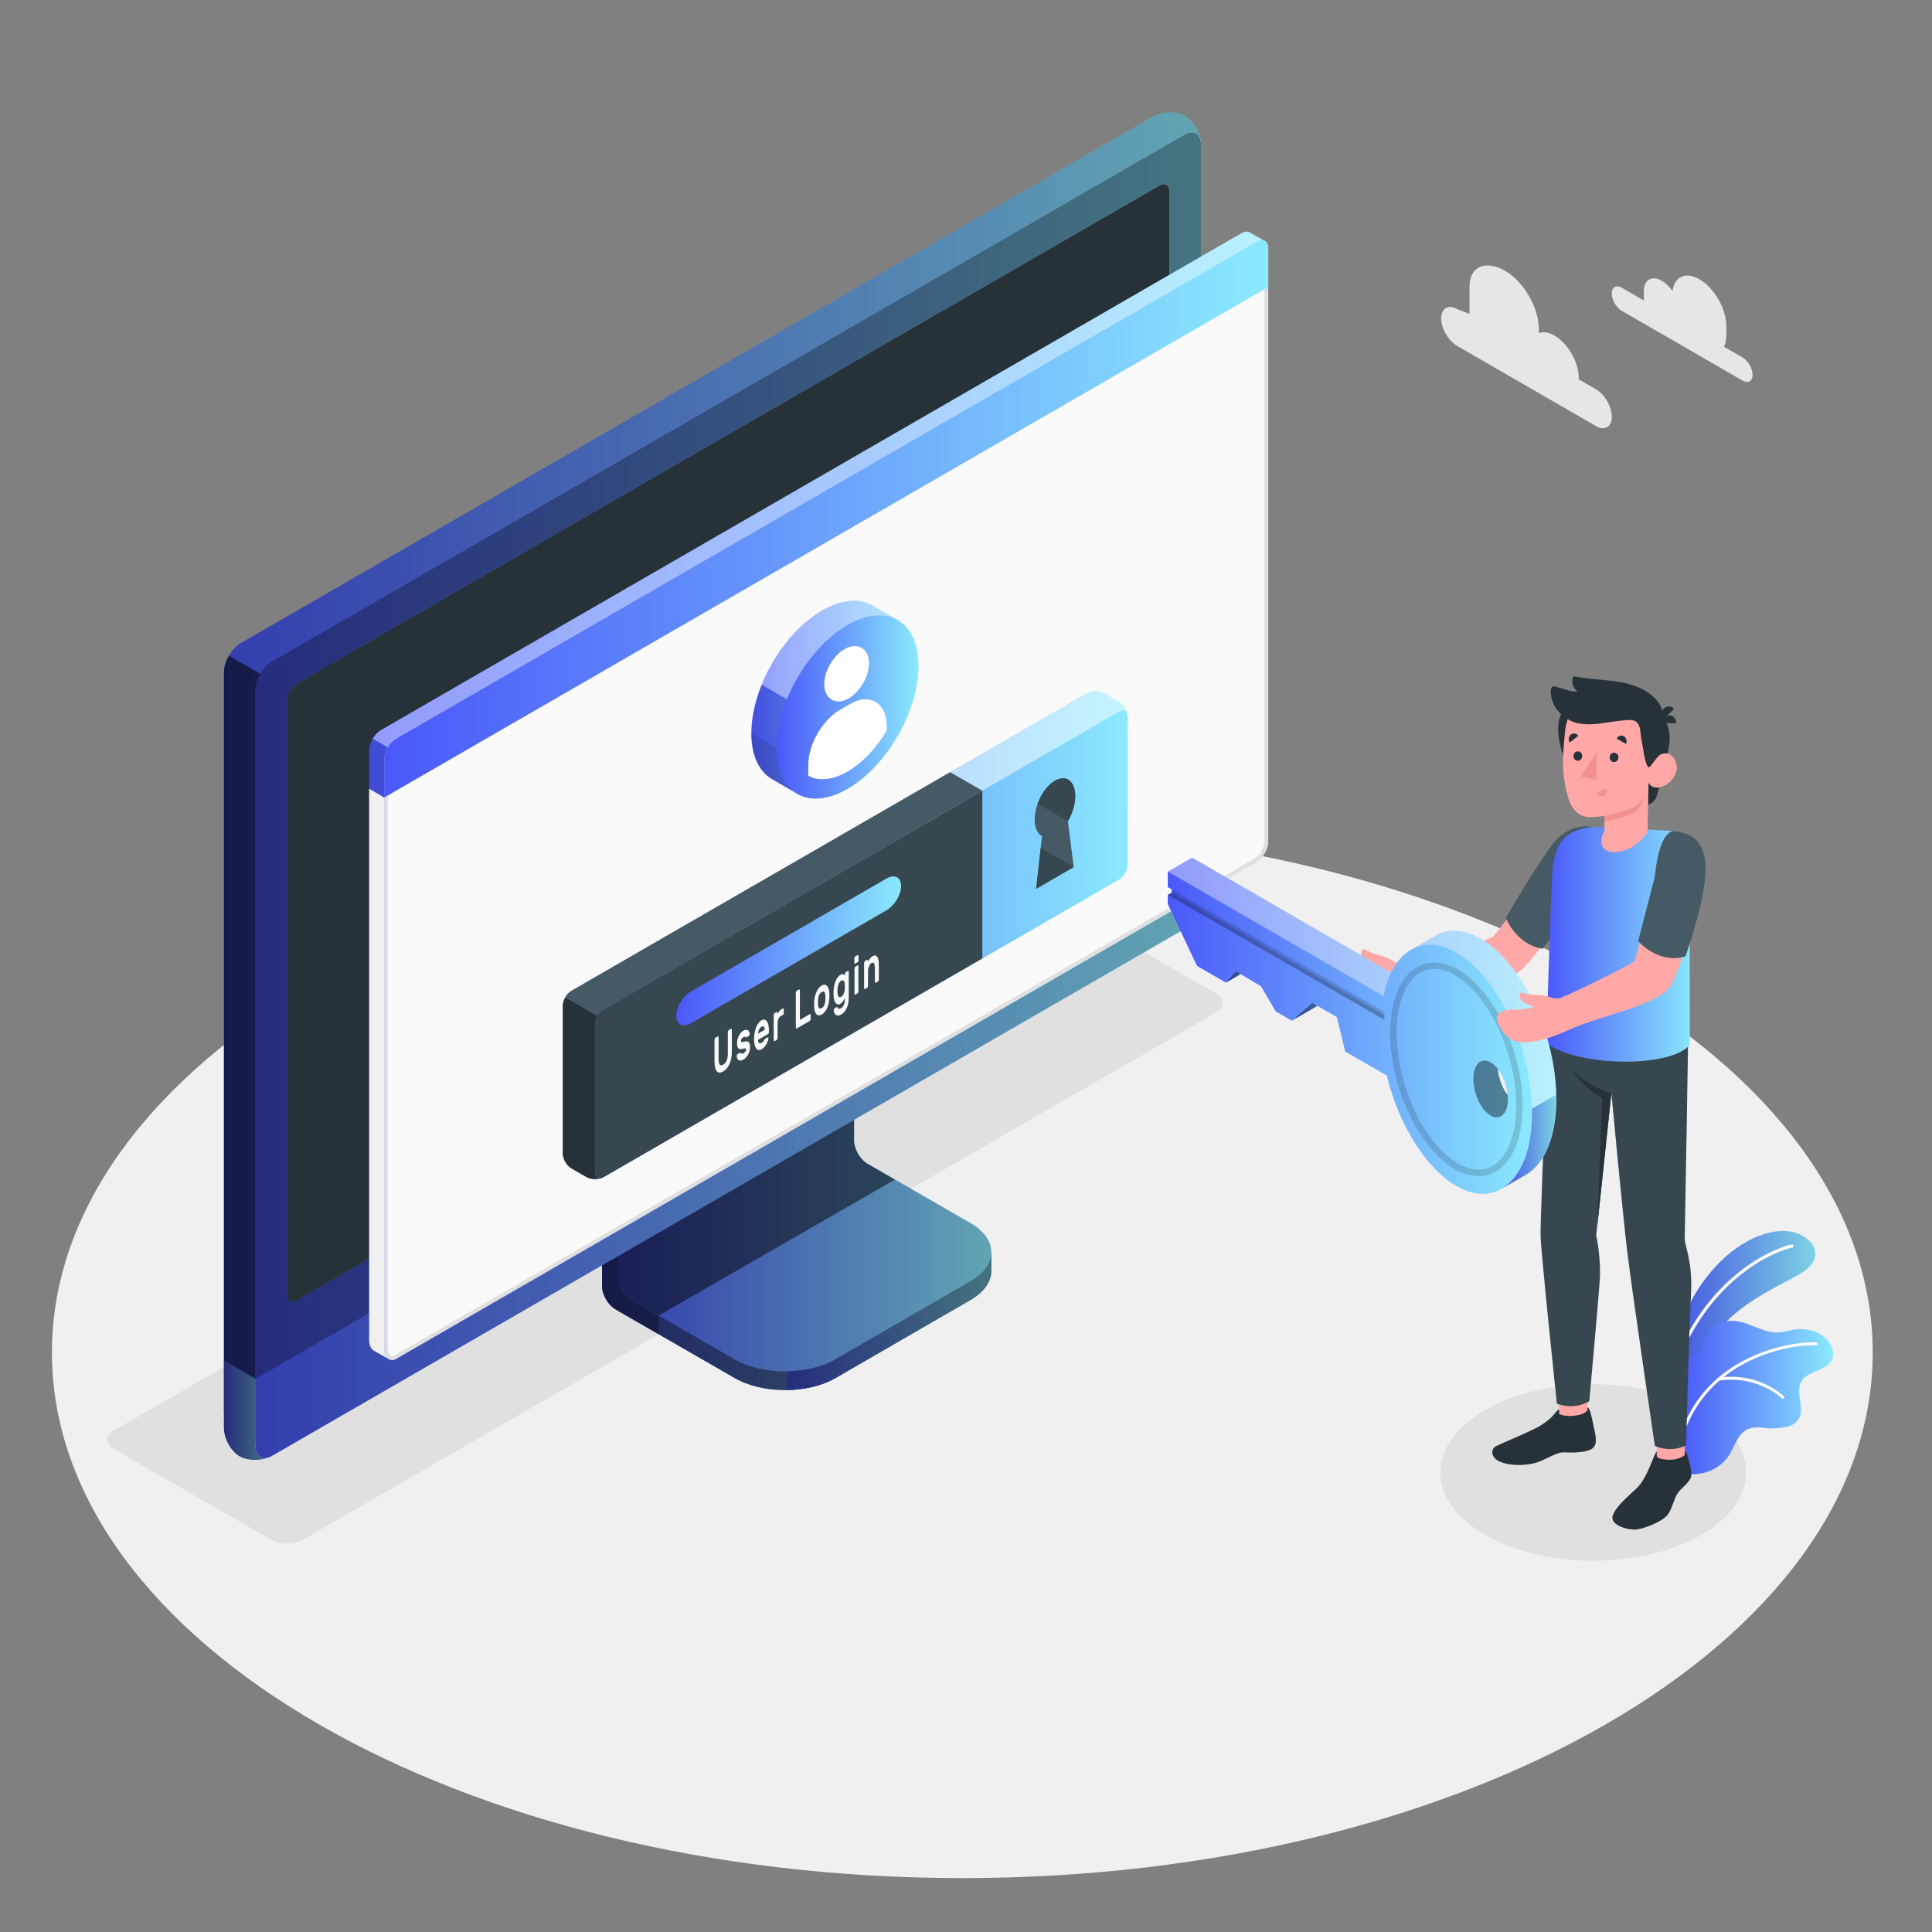 <svg width="300" height="300" viewBox="0 0 300 300" fill="none" xmlns="http://www.w3.org/2000/svg">
<rect x="0" y="0" width="300" height="300" fill="#808080" stroke="none"/>
<path d="M149.43 291.63C227.504 291.63 290.796 255.088 290.796 210.012C290.796 164.936 227.504 128.394 149.43 128.394C71.356 128.394 8.064 164.936 8.064 210.012C8.064 255.088 71.356 291.63 149.43 291.63Z" fill="#F0F0F0"/>
<path d="M230.616 238.332C221.346 232.98 221.346 224.304 230.616 218.952C239.886 213.6 254.916 213.6 264.186 218.952C273.456 224.304 273.456 232.98 264.186 238.332C254.916 243.684 239.886 243.684 230.616 238.332Z" fill="#E0E0E0"/>
<path d="M42.072 239.076L17.688 225C16.314 224.208 16.314 222.918 17.688 222.126L159.522 140.238C160.896 139.446 163.128 139.446 164.502 140.238L188.886 154.314C190.26 155.106 190.26 156.396 188.886 157.188L47.052 239.076C45.672 239.868 43.446 239.868 42.072 239.076Z" fill="#E0E0E0"/>
<path d="M129.72 213.984L150.684 201.864C152.844 200.616 153.924 198.984 153.924 197.346C153.924 195.708 153.936 194.43 153.936 194.43L132.186 182.166C131.034 181.5 130.098 179.88 130.098 178.554V152.712L93.486 173.868V199.71C93.486 201.042 94.422 202.656 95.574 203.322L114.078 213.984C118.392 216.48 125.4 216.48 129.72 213.984Z" fill="url(#paint0_linear_293_6551)"/>
<g opacity="0.6">
<path d="M129.72 213.984L150.684 201.864C152.844 200.616 153.924 198.984 153.924 197.346C153.924 195.708 153.936 194.43 153.936 194.43L132.186 182.166C131.034 181.5 130.098 179.88 130.098 178.554V152.712L93.486 173.868V199.71C93.486 201.042 94.422 202.656 95.574 203.322L114.078 213.984C118.392 216.48 125.4 216.48 129.72 213.984Z" fill="black"/>
</g>
<path opacity="0.3" d="M102.27 204.288V207.192L95.562 203.322C94.416 202.662 93.48 201.042 93.48 199.71V173.868L100.458 169.842C100.602 171.612 100.758 173.442 100.902 175.23L96.012 178.062V198.252C96.012 199.59 96.942 201.204 98.094 201.864L102.27 204.288Z" fill="black"/>
<path d="M96.006 198.258C96.006 199.59 96.942 201.204 98.094 201.87L114.066 211.068C118.386 213.564 125.394 213.564 129.72 211.068L150.69 198.948C155.01 196.452 155.01 192.408 150.69 189.912L134.706 180.702C133.554 180.036 132.618 178.416 132.618 177.09V156.894L96.006 178.05V198.258Z" fill="url(#paint1_linear_293_6551)"/>
<path opacity="0.3" d="M96.006 198.258C96.006 199.59 96.942 201.204 98.094 201.87L114.066 211.068C118.386 213.564 125.394 213.564 129.72 211.068L150.69 198.948C155.01 196.452 155.01 192.408 150.69 189.912L134.706 180.702C133.554 180.036 132.618 178.416 132.618 177.09V156.894L96.006 178.05V198.258Z" fill="black"/>
<path opacity="0.5" d="M138.96 183.168L134.712 180.714C133.56 180.048 132.624 178.428 132.624 177.102V156.906L96.012 178.062V198.258C96.012 199.59 96.948 201.204 98.1 201.87L102.276 204.282L138.96 183.168Z" fill="black"/>
<path d="M153.93 194.436C153.93 194.436 153.93 195.714 153.93 197.352C153.93 198.99 152.844 200.616 150.69 201.87L129.726 213.984C127.656 215.19 124.968 215.79 122.256 215.838V212.934C124.968 212.898 127.656 212.274 129.726 211.08L150.69 198.954C152.844 197.712 153.93 196.074 153.93 194.436Z" fill="url(#paint2_linear_293_6551)"/>
<path opacity="0.5" d="M153.93 194.436C153.93 194.436 153.93 195.714 153.93 197.352C153.93 198.99 152.844 200.616 150.69 201.87L129.726 213.984C127.656 215.19 124.968 215.79 122.256 215.838V212.934C124.968 212.898 127.656 212.274 129.726 211.08L150.69 198.954C152.844 197.712 153.93 196.074 153.93 194.436Z" fill="black"/>
<path d="M37.218 223.356C38.568 224.136 40.83 224.094 42.276 223.26C60.276 212.868 165.876 151.902 183.876 141.51C185.316 140.676 186.486 138.654 186.486 136.992V22.446C186.486 20.784 185.388 18.804 184.038 18.024C182.688 17.244 180.426 17.286 178.98 18.12L37.38 99.87C35.94 100.704 34.77 102.726 34.77 104.388V218.934C34.77 220.596 35.868 222.576 37.218 223.356Z" fill="url(#paint3_linear_293_6551)"/>
<path d="M42.276 223.26L183.876 141.51C185.316 140.676 186.486 138.654 186.486 136.992V22.446C186.486 20.784 185.316 20.106 183.876 20.94L42.276 102.69C40.836 103.524 39.666 105.546 39.666 107.208V221.754C39.666 223.416 40.836 224.094 42.276 223.26Z" fill="url(#paint4_linear_293_6551)"/>
<path opacity="0.5" d="M42.276 223.26L183.876 141.51C185.316 140.676 186.486 138.654 186.486 136.992V22.446C186.486 20.784 185.316 20.106 183.876 20.94L42.276 102.69C40.836 103.524 39.666 105.546 39.666 107.208V221.754C39.666 223.416 40.836 224.094 42.276 223.26Z" fill="black"/>
<path d="M41.892 226.236C40.446 226.872 38.448 226.848 37.218 226.14C35.868 225.354 34.77 223.38 34.77 221.706V211.278L39.66 214.11V224.538C39.66 226.056 40.626 226.746 41.892 226.236Z" fill="url(#paint5_linear_293_6551)"/>
<path opacity="0.5" d="M41.892 226.236C40.446 226.872 38.448 226.848 37.218 226.14C35.868 225.354 34.77 223.38 34.77 221.706V211.278L39.66 214.11V224.538C39.66 226.056 40.626 226.746 41.892 226.236Z" fill="black"/>
<path d="M39.66 214.11L39.666 224.538C39.666 226.2 40.836 226.878 42.276 226.044L183.876 144.294C185.316 143.46 186.486 141.438 186.486 139.776V129.33L39.66 214.11Z" fill="url(#paint6_linear_293_6551)"/>
<path opacity="0.3" d="M39.666 214.086V224.532C39.666 226.194 40.836 226.872 42.276 226.038L183.876 144.288C185.316 143.454 186.486 141.432 186.486 139.77V129.324L39.666 214.086Z" fill="black"/>
<path d="M44.556 201.024V108.828C44.556 107.832 45.258 106.614 46.122 106.116L180.018 28.818C180.882 28.32 181.584 28.722 181.584 29.724L181.59 121.92C181.59 122.916 180.888 124.134 180.024 124.632L46.122 201.93C45.258 202.428 44.556 202.02 44.556 201.024Z" fill="url(#paint7_linear_293_6551)"/>
<path d="M44.556 201.024V108.828C44.556 107.832 45.258 106.614 46.122 106.116L180.018 28.818C180.882 28.32 181.584 28.722 181.584 29.724L181.59 121.92C181.59 122.916 180.888 124.134 180.024 124.632L46.122 201.93C45.258 202.428 44.556 202.02 44.556 201.024Z" fill="#263238"/>
<path d="M113.07 175.038C111.72 175.818 110.622 177.714 110.622 179.28C110.622 180.84 111.72 181.476 113.07 180.69C114.42 179.91 115.518 178.014 115.518 176.448C115.518 174.888 114.42 174.258 113.07 175.038Z" fill="url(#paint8_linear_293_6551)"/>
<path opacity="0.7" d="M40.434 104.628C39.966 105.45 39.678 106.374 39.666 107.208V214.11L34.776 211.278V104.382C34.776 103.548 35.076 102.624 35.544 101.802L40.434 104.628Z" fill="black"/>
<path opacity="0.3" d="M186.456 22.014C186.27 20.67 185.184 20.184 183.87 20.934L42.276 102.69C41.562 103.104 40.914 103.806 40.434 104.628L35.544 101.802C36.018 100.992 36.666 100.278 37.386 99.864L178.98 18.12C180.426 17.286 182.682 17.244 184.038 18.03C185.268 18.732 186.288 20.454 186.456 22.014Z" fill="black"/>
<path d="M194.094 36.114C193.752 35.91 193.29 35.916 192.762 36.222L59.154 113.37C58.146 113.952 57.324 115.368 57.324 116.532V208.164C57.324 208.872 57.63 209.502 58.092 209.754C58.392 209.916 59.958 210.828 60.426 211.08C60.726 211.242 61.092 211.248 61.488 211.02L195.096 133.836C196.104 133.254 196.926 131.838 196.926 130.674V38.598C196.926 37.998 196.71 37.578 196.362 37.398C196.032 37.224 194.43 36.312 194.094 36.114Z" fill="url(#paint9_linear_293_6551)"/>
<path d="M60.888 210.894C60.378 210.894 59.964 210.264 59.964 209.49V117.858C59.964 116.808 60.732 115.476 61.644 114.954L195.252 37.8C195.492 37.662 195.72 37.59 195.918 37.59C196.362 37.59 196.632 37.968 196.632 38.592V130.668C196.632 131.718 195.864 133.05 194.952 133.572L61.338 210.756C61.182 210.846 61.032 210.894 60.888 210.894Z" fill="#FAFAFA"/>
<path d="M195.918 37.89C196.278 37.89 196.332 38.334 196.332 38.592V130.668C196.332 131.622 195.63 132.834 194.802 133.314L61.188 210.498C61.074 210.564 60.972 210.594 60.882 210.594C60.546 210.594 60.258 210.078 60.258 209.49V117.858C60.258 116.904 60.96 115.692 61.788 115.212L195.402 38.064C195.642 37.92 195.816 37.89 195.918 37.89ZM195.918 37.29C195.672 37.29 195.396 37.368 195.102 37.542L61.488 114.696C60.48 115.278 59.658 116.694 59.658 117.864V209.496C59.658 210.42 60.168 211.2 60.882 211.2C61.074 211.2 61.272 211.146 61.488 211.026L195.096 133.842C196.104 133.26 196.926 131.844 196.926 130.68V38.598C196.926 37.77 196.518 37.29 195.918 37.29Z" fill="#E0E0E0"/>
<path d="M58.092 209.754C58.29 209.862 59.712 210.672 60.336 211.026C59.916 210.726 59.694 210.21 59.664 209.49V123.84L57.324 122.472V208.17C57.324 208.872 57.63 209.508 58.092 209.754Z" fill="#F0F0F0"/>
<path d="M196.926 38.58C196.92 37.428 196.104 36.96 195.102 37.536L61.488 114.696C60.48 115.278 59.658 116.694 59.658 117.864V123.84L196.926 44.58V38.58Z" fill="url(#paint10_linear_293_6551)"/>
<g opacity="0.4">
<path d="M195.102 37.542L61.488 114.69C60.99 114.984 60.528 115.476 60.198 116.046L57.876 114.702C58.206 114.138 58.656 113.646 59.148 113.37L192.762 36.216C193.284 35.91 193.752 35.904 194.088 36.108C194.418 36.312 195.936 37.17 196.32 37.38C196.002 37.224 195.57 37.272 195.102 37.542Z" fill="white"/>
</g>
<path opacity="0.15" d="M57.324 122.478V116.538C57.324 115.944 57.54 115.29 57.882 114.708L60.21 116.046C59.868 116.622 59.664 117.27 59.664 117.864V123.84L57.324 122.478Z" fill="black"/>
<path d="M168.75 107.652L88.728 153.852C87.99 154.278 87.39 155.316 87.39 156.168V179.112C87.39 179.964 87.99 180.996 88.728 181.422L91.068 182.766C91.806 183.192 93 183.192 93.738 182.766L173.754 136.572C174.492 136.146 175.092 135.108 175.092 134.256L175.104 111.306C175.104 110.454 174.504 109.422 173.766 108.996L171.426 107.652C170.682 107.226 169.488 107.226 168.75 107.652Z" fill="url(#paint11_linear_293_6551)"/>
<path opacity="0.5" d="M175.086 111.09C174.996 110.4 174.432 110.148 173.76 110.532L93.738 156.732C93.366 156.942 93.036 157.314 92.796 157.734L87.786 154.842C88.026 154.428 88.362 154.062 88.722 153.858L168.75 107.658C169.482 107.232 170.682 107.226 171.42 107.652L173.76 108.996C174.438 109.386 175.002 110.292 175.086 111.09Z" fill="white"/>
<path d="M93.51 182.874C92.772 183.186 91.734 183.15 91.068 182.772L88.728 181.428C87.99 181.002 87.39 179.964 87.39 179.112V156.174C87.39 155.742 87.546 155.268 87.786 154.848L92.796 157.74C92.55 158.16 92.4 158.628 92.4 159.054V181.998C92.4 182.76 92.88 183.114 93.51 182.874Z" fill="#263238"/>
<path d="M93.738 156.738L173.76 110.538C174.498 110.112 175.098 110.46 175.092 111.312L175.08 134.262C175.08 135.114 174.48 136.152 173.742 136.578L93.726 182.772C92.988 183.198 92.388 182.85 92.388 181.998V159.054C92.4 158.202 93 157.164 93.738 156.738Z" fill="url(#paint12_linear_293_6551)"/>
<path d="M147.534 119.904L88.722 153.858C88.356 154.068 88.026 154.434 87.786 154.842L92.796 157.734C93.036 157.314 93.372 156.942 93.738 156.732L152.538 122.784L147.534 119.904Z" fill="#455A64"/>
<path d="M152.538 122.79L93.738 156.738C93 157.164 92.4 158.202 92.4 159.054V181.998C92.4 182.85 93 183.192 93.738 182.772L152.538 148.824V122.79Z" fill="#37474F"/>
<path d="M107.298 153.948L137.64 136.428C138.9 135.702 139.92 136.218 139.92 137.58C139.92 138.942 138.9 140.634 137.64 141.36L107.304 158.874C106.044 159.6 105.024 159.084 105.024 157.722C105.018 156.366 106.038 154.674 107.298 153.948Z" fill="url(#paint13_linear_293_6551)"/>
<path d="M113.514 159.744C113.55 159.726 113.58 159.732 113.604 159.762C113.628 159.792 113.64 159.834 113.64 159.9V163.314C113.64 163.656 113.61 163.986 113.556 164.298C113.502 164.61 113.418 164.898 113.304 165.162C113.19 165.426 113.052 165.66 112.884 165.87C112.716 166.074 112.518 166.242 112.296 166.368C112.068 166.5 111.876 166.56 111.708 166.548C111.54 166.536 111.402 166.464 111.288 166.326C111.174 166.194 111.09 166.002 111.036 165.756C110.982 165.51 110.952 165.216 110.952 164.868V161.454C110.952 161.394 110.964 161.334 110.988 161.274C111.012 161.214 111.042 161.178 111.078 161.154L111.456 160.932C111.492 160.914 111.522 160.914 111.546 160.95C111.57 160.98 111.582 161.028 111.582 161.088V164.466C111.582 164.694 111.6 164.88 111.636 165.018C111.672 165.162 111.72 165.264 111.78 165.33C111.84 165.396 111.918 165.426 112.008 165.426C112.098 165.42 112.194 165.39 112.296 165.33C112.398 165.27 112.494 165.192 112.584 165.09C112.674 164.994 112.752 164.874 112.812 164.736C112.872 164.598 112.926 164.436 112.962 164.256C112.998 164.076 113.016 163.872 113.016 163.644V160.272C113.016 160.212 113.028 160.152 113.052 160.092C113.076 160.032 113.106 159.996 113.142 159.972L113.514 159.744Z" fill="#FAFAFA"/>
<path d="M115.866 162.972C115.866 162.912 115.854 162.87 115.83 162.84C115.806 162.816 115.77 162.798 115.716 162.798C115.662 162.798 115.59 162.804 115.5 162.822C115.41 162.84 115.296 162.864 115.152 162.888C115.014 162.912 114.9 162.906 114.81 162.876C114.72 162.846 114.648 162.792 114.594 162.708C114.54 162.63 114.504 162.522 114.48 162.396C114.456 162.27 114.45 162.12 114.45 161.952C114.45 161.784 114.474 161.61 114.516 161.424C114.558 161.238 114.624 161.058 114.708 160.884C114.792 160.71 114.894 160.554 115.008 160.404C115.128 160.26 115.26 160.14 115.416 160.05C115.566 159.96 115.704 159.912 115.824 159.906C115.944 159.894 116.046 159.918 116.13 159.972C116.214 160.026 116.28 160.098 116.328 160.206C116.376 160.308 116.4 160.428 116.406 160.554C116.412 160.614 116.4 160.674 116.37 160.734C116.34 160.794 116.31 160.836 116.28 160.854L115.92 161.064C115.872 161.094 115.836 161.094 115.812 161.082C115.788 161.064 115.764 161.046 115.734 161.022C115.704 160.998 115.668 160.986 115.62 160.986C115.572 160.98 115.506 161.01 115.41 161.064C115.314 161.118 115.236 161.19 115.164 161.28C115.092 161.37 115.056 161.484 115.056 161.61C115.056 161.67 115.068 161.718 115.08 161.748C115.098 161.778 115.128 161.796 115.176 161.802C115.224 161.808 115.29 161.802 115.38 161.79C115.464 161.778 115.578 161.754 115.716 161.724C115.992 161.67 116.19 161.718 116.304 161.88C116.418 162.042 116.478 162.288 116.478 162.618C116.478 162.786 116.454 162.96 116.406 163.146C116.358 163.332 116.292 163.512 116.202 163.686C116.112 163.86 116.004 164.028 115.872 164.178C115.74 164.328 115.596 164.448 115.434 164.544C115.266 164.64 115.122 164.688 114.996 164.694C114.87 164.7 114.762 164.67 114.678 164.61C114.588 164.55 114.522 164.466 114.474 164.352C114.426 164.238 114.402 164.118 114.396 163.986C114.39 163.926 114.402 163.866 114.432 163.806C114.456 163.746 114.486 163.704 114.522 163.686L114.882 163.476C114.93 163.452 114.966 163.446 114.99 163.476C115.014 163.5 115.038 163.53 115.068 163.566C115.098 163.602 115.14 163.62 115.194 163.626C115.248 163.632 115.326 163.608 115.434 163.548C115.482 163.518 115.53 163.488 115.578 163.446C115.626 163.404 115.674 163.362 115.716 163.314C115.758 163.266 115.794 163.212 115.824 163.152C115.854 163.098 115.866 163.038 115.866 162.972Z" fill="#FAFAFA"/>
<path d="M117.09 161.346C117.09 161.034 117.114 160.728 117.168 160.422C117.222 160.116 117.3 159.834 117.396 159.57C117.498 159.312 117.618 159.078 117.762 158.88C117.906 158.682 118.062 158.532 118.236 158.43C118.41 158.328 118.572 158.292 118.71 158.328C118.854 158.358 118.974 158.442 119.076 158.58C119.178 158.712 119.256 158.892 119.31 159.12C119.364 159.348 119.394 159.6 119.394 159.888V160.26C119.394 160.32 119.382 160.38 119.358 160.44C119.334 160.5 119.304 160.536 119.268 160.56L117.702 161.466C117.702 161.592 117.72 161.7 117.75 161.778C117.78 161.856 117.822 161.916 117.87 161.958C117.918 161.994 117.978 162.012 118.044 162.006C118.11 162 118.176 161.976 118.248 161.94C118.35 161.88 118.428 161.82 118.494 161.748C118.554 161.676 118.608 161.604 118.65 161.52C118.686 161.454 118.71 161.412 118.734 161.382C118.758 161.352 118.788 161.328 118.824 161.304L119.202 161.088C119.238 161.07 119.268 161.07 119.292 161.1C119.316 161.13 119.328 161.178 119.328 161.238C119.322 161.316 119.298 161.43 119.256 161.58C119.208 161.73 119.142 161.886 119.052 162.054C118.962 162.222 118.848 162.39 118.716 162.546C118.584 162.708 118.428 162.834 118.254 162.936C118.08 163.038 117.918 163.074 117.78 163.05C117.636 163.026 117.516 162.942 117.414 162.798C117.312 162.654 117.24 162.462 117.186 162.216C117.114 161.964 117.09 161.676 117.09 161.346ZM118.242 159.432C118.152 159.486 118.074 159.552 118.008 159.636C117.942 159.72 117.888 159.81 117.846 159.912C117.804 160.014 117.768 160.116 117.744 160.218C117.72 160.326 117.708 160.422 117.696 160.506L118.758 159.894C118.752 159.816 118.74 159.732 118.722 159.654C118.704 159.57 118.674 159.504 118.638 159.45C118.596 159.396 118.548 159.366 118.482 159.354C118.422 159.348 118.338 159.372 118.242 159.432Z" fill="#FAFAFA"/>
<path d="M121.278 157.758C121.092 157.866 120.954 158.016 120.87 158.214C120.786 158.412 120.744 158.676 120.744 159.006V161.172C120.744 161.232 120.732 161.292 120.708 161.352C120.684 161.412 120.654 161.448 120.618 161.472L120.264 161.676C120.228 161.694 120.198 161.688 120.174 161.658C120.15 161.628 120.138 161.58 120.138 161.52V157.638C120.138 157.578 120.15 157.518 120.174 157.458C120.198 157.398 120.228 157.362 120.264 157.338L120.618 157.134C120.654 157.116 120.684 157.116 120.708 157.152C120.732 157.182 120.744 157.23 120.744 157.29V157.482C120.828 157.302 120.912 157.146 121.002 157.026C121.092 156.9 121.212 156.792 121.368 156.708L121.578 156.588C121.614 156.57 121.644 156.576 121.668 156.606C121.692 156.636 121.704 156.684 121.704 156.744V157.296C121.704 157.356 121.692 157.416 121.668 157.476C121.644 157.536 121.614 157.572 121.578 157.596L121.278 157.758Z" fill="#FAFAFA"/>
<path d="M125.754 157.47C125.79 157.452 125.82 157.458 125.844 157.488C125.868 157.518 125.88 157.566 125.88 157.626V158.22C125.88 158.28 125.868 158.34 125.844 158.4C125.82 158.46 125.79 158.496 125.754 158.52L123.702 159.708C123.666 159.726 123.636 159.72 123.612 159.69C123.588 159.66 123.576 159.612 123.576 159.552V154.17C123.576 154.11 123.588 154.05 123.612 153.99C123.636 153.93 123.666 153.894 123.702 153.87L124.08 153.648C124.116 153.63 124.146 153.636 124.17 153.666C124.194 153.696 124.206 153.738 124.206 153.804V158.37L125.754 157.47Z" fill="#FAFAFA"/>
<path d="M127.596 153.03C127.77 152.928 127.926 152.886 128.064 152.904C128.202 152.916 128.322 152.976 128.424 153.09C128.526 153.198 128.61 153.342 128.67 153.534C128.73 153.72 128.766 153.942 128.778 154.188C128.784 154.236 128.784 154.296 128.784 154.38C128.784 154.458 128.784 154.536 128.784 154.614C128.784 154.692 128.784 154.77 128.784 154.842C128.784 154.914 128.784 154.98 128.778 155.034C128.766 155.298 128.73 155.556 128.67 155.814C128.61 156.072 128.532 156.312 128.43 156.534C128.328 156.756 128.208 156.954 128.07 157.128C127.932 157.302 127.776 157.44 127.602 157.536C127.428 157.632 127.272 157.68 127.134 157.662C126.996 157.65 126.876 157.59 126.774 157.482C126.672 157.38 126.594 157.23 126.534 157.044C126.474 156.858 126.438 156.636 126.426 156.39C126.426 156.342 126.42 156.282 126.42 156.204C126.42 156.132 126.42 156.054 126.42 155.976C126.42 155.898 126.42 155.82 126.42 155.742C126.42 155.664 126.426 155.598 126.426 155.544C126.438 155.28 126.474 155.022 126.534 154.764C126.594 154.506 126.678 154.266 126.78 154.038C126.882 153.81 127.002 153.612 127.14 153.438C127.266 153.264 127.422 153.132 127.596 153.03ZM128.16 154.578C128.148 154.41 128.13 154.284 128.094 154.188C128.058 154.098 128.016 154.032 127.962 153.996C127.908 153.96 127.854 153.948 127.788 153.96C127.728 153.972 127.662 153.996 127.596 154.032C127.53 154.068 127.47 154.122 127.404 154.182C127.344 154.242 127.284 154.32 127.23 154.422C127.176 154.518 127.134 154.638 127.098 154.77C127.062 154.902 127.038 155.058 127.032 155.238C127.026 155.286 127.026 155.34 127.026 155.412C127.026 155.478 127.02 155.55 127.02 155.622C127.02 155.694 127.02 155.766 127.026 155.832C127.026 155.898 127.032 155.952 127.032 155.994C127.044 156.162 127.062 156.288 127.098 156.384C127.134 156.48 127.176 156.54 127.23 156.576C127.284 156.612 127.338 156.624 127.404 156.612C127.464 156.6 127.53 156.576 127.596 156.54C127.662 156.504 127.728 156.456 127.788 156.39C127.848 156.33 127.908 156.252 127.962 156.15C128.016 156.054 128.058 155.934 128.094 155.802C128.13 155.67 128.154 155.514 128.16 155.334C128.16 155.292 128.166 155.238 128.166 155.166C128.166 155.094 128.166 155.028 128.166 154.95C128.166 154.878 128.166 154.812 128.166 154.74C128.166 154.674 128.166 154.62 128.16 154.578Z" fill="#FAFAFA"/>
<path d="M130.608 156.54C130.674 156.504 130.74 156.444 130.812 156.372C130.878 156.294 130.944 156.204 130.998 156.096C131.052 155.988 131.1 155.862 131.136 155.718C131.172 155.58 131.19 155.43 131.19 155.268V154.962C131.166 155.028 131.13 155.1 131.094 155.184C131.052 155.268 131.004 155.352 130.944 155.43C130.884 155.514 130.818 155.592 130.74 155.67C130.662 155.748 130.578 155.814 130.482 155.868C130.326 155.958 130.182 155.988 130.056 155.952C129.93 155.916 129.822 155.832 129.732 155.706C129.642 155.58 129.57 155.412 129.522 155.202C129.468 154.998 129.444 154.764 129.432 154.512C129.426 154.428 129.426 154.332 129.426 154.224C129.426 154.116 129.426 154.014 129.432 153.93C129.438 153.672 129.468 153.408 129.522 153.144C129.576 152.88 129.642 152.628 129.732 152.4C129.822 152.166 129.93 151.962 130.056 151.782C130.182 151.602 130.326 151.464 130.482 151.374C130.578 151.32 130.668 151.284 130.74 151.272C130.818 151.26 130.884 151.266 130.944 151.278C131.004 151.296 131.052 151.32 131.094 151.356C131.136 151.392 131.166 151.428 131.19 151.464V151.272C131.19 151.212 131.202 151.152 131.226 151.092C131.25 151.032 131.28 150.996 131.316 150.972L131.67 150.768C131.706 150.75 131.736 150.756 131.76 150.786C131.784 150.816 131.796 150.864 131.796 150.924V154.83C131.796 155.502 131.688 156.072 131.478 156.534C131.268 156.996 130.974 157.338 130.602 157.548C130.446 157.638 130.296 157.686 130.158 157.692C130.02 157.698 129.906 157.662 129.804 157.596C129.702 157.53 129.624 157.434 129.564 157.308C129.504 157.182 129.474 157.038 129.468 156.876C129.462 156.816 129.474 156.756 129.504 156.696C129.528 156.636 129.558 156.594 129.594 156.576L129.912 156.39C129.954 156.366 129.99 156.372 130.026 156.402C130.056 156.438 130.086 156.468 130.104 156.504C130.146 156.576 130.2 156.618 130.272 156.642C130.35 156.66 130.458 156.624 130.608 156.54ZM130.044 153.63C130.032 153.792 130.032 153.948 130.044 154.098C130.062 154.446 130.128 154.674 130.23 154.77C130.338 154.866 130.464 154.872 130.62 154.782C130.776 154.692 130.902 154.536 131.004 154.314C131.106 154.092 131.172 153.828 131.184 153.516C131.19 153.432 131.196 153.324 131.196 153.192C131.196 153.066 131.19 152.958 131.184 152.88C131.166 152.598 131.106 152.406 131.004 152.298C130.902 152.19 130.77 152.184 130.62 152.274C130.47 152.364 130.338 152.514 130.23 152.736C130.128 152.964 130.062 153.258 130.044 153.63Z" fill="#FAFAFA"/>
<path d="M133.188 148.302C133.224 148.284 133.254 148.284 133.278 148.314C133.302 148.344 133.314 148.392 133.314 148.452V149.1C133.314 149.16 133.302 149.22 133.278 149.28C133.254 149.34 133.224 149.376 133.188 149.4L132.786 149.634C132.75 149.652 132.72 149.646 132.696 149.616C132.672 149.586 132.66 149.538 132.66 149.478V148.83C132.66 148.77 132.672 148.71 132.696 148.65C132.72 148.59 132.75 148.554 132.786 148.53L133.188 148.302ZM133.29 153.936C133.29 153.996 133.278 154.056 133.254 154.116C133.23 154.176 133.2 154.212 133.164 154.236L132.81 154.44C132.774 154.458 132.744 154.452 132.72 154.422C132.696 154.392 132.684 154.35 132.684 154.284V150.402C132.684 150.342 132.696 150.282 132.72 150.222C132.744 150.162 132.774 150.126 132.81 150.102L133.164 149.898C133.2 149.88 133.23 149.886 133.254 149.916C133.278 149.946 133.29 149.988 133.29 150.054V153.936Z" fill="#FAFAFA"/>
<path d="M136.458 152.106C136.458 152.166 136.446 152.226 136.422 152.286C136.398 152.346 136.368 152.382 136.332 152.406L135.978 152.61C135.942 152.628 135.912 152.622 135.888 152.592C135.864 152.562 135.852 152.514 135.852 152.454V150.336C135.852 150 135.81 149.76 135.72 149.61C135.63 149.46 135.498 149.436 135.318 149.544C135.15 149.64 135.024 149.814 134.928 150.072C134.832 150.324 134.784 150.624 134.784 150.954V153.072C134.784 153.132 134.772 153.192 134.748 153.252C134.724 153.312 134.694 153.348 134.658 153.372L134.304 153.576C134.268 153.594 134.238 153.588 134.214 153.558C134.19 153.528 134.178 153.48 134.178 153.42V149.538C134.178 149.478 134.19 149.418 134.214 149.358C134.238 149.298 134.268 149.262 134.304 149.238L134.658 149.034C134.694 149.016 134.724 149.016 134.748 149.052C134.772 149.082 134.784 149.13 134.784 149.19V149.382C134.868 149.19 134.958 149.016 135.072 148.86C135.18 148.704 135.312 148.578 135.462 148.494C135.654 148.386 135.81 148.344 135.942 148.374C136.068 148.404 136.176 148.488 136.248 148.62C136.326 148.752 136.38 148.926 136.416 149.142C136.446 149.358 136.464 149.598 136.464 149.862V152.106H136.458Z" fill="#FAFAFA"/>
<path d="M166.722 134.64L160.896 138.006L161.802 129.834C161.106 129.468 160.662 128.556 160.662 127.254C160.662 124.932 162.072 122.238 163.812 121.23C165.552 120.228 166.962 121.29 166.962 123.612C166.962 124.914 166.518 126.336 165.822 127.506L166.722 134.64Z" fill="#455A64"/>
<path d="M166.722 134.64L161.598 131.682L160.896 138.006L166.722 134.64Z" fill="#37474F"/>
<path d="M163.812 121.23C162.672 121.89 161.676 123.27 161.124 124.8L165.822 127.512C166.518 126.336 166.962 124.92 166.962 123.618C166.962 121.29 165.552 120.228 163.812 121.23Z" fill="#37474F"/>
<path d="M135.48 94.02C133.488 92.868 130.734 93.03 127.686 94.788C121.602 98.298 116.67 106.842 116.67 113.868C116.67 117.39 117.912 119.862 119.922 121.008C120.444 121.308 123.276 122.952 123.804 123.258C125.796 124.41 128.55 124.248 131.592 122.49C137.676 118.98 142.608 110.436 142.608 103.41C142.608 99.9 141.378 97.434 139.386 96.282" fill="url(#paint14_linear_293_6551)"/>
<path d="M131.592 97.05C125.508 100.566 120.576 109.104 120.576 116.13C120.576 123.156 125.508 126 131.592 122.49C137.676 118.98 142.614 110.436 142.608 103.41C142.602 96.39 137.67 93.54 131.592 97.05Z" fill="url(#paint15_linear_293_6551)"/>
<path d="M137.67 112.638V113.442C136.104 116.118 133.956 118.452 131.586 119.814C129.216 121.182 127.074 121.332 125.502 120.456V118.794C125.502 115.584 127.68 111.816 130.458 110.208L132.06 109.29C133.482 108.468 134.856 108.366 135.936 108.99C137.046 109.626 137.67 110.952 137.67 112.638Z" fill="url(#paint16_linear_293_6551)"/>
<path opacity="0.4" d="M135.48 94.02L139.386 96.282C137.394 95.13 134.64 95.292 131.598 97.05C127.614 99.354 124.128 103.812 122.19 108.588L118.284 106.326C120.216 101.55 123.708 97.092 127.692 94.794C130.734 93.036 133.488 92.868 135.48 94.02Z" fill="white"/>
<path opacity="0.2" d="M123.66 123.174C122.97 122.778 120.408 121.284 119.922 121.008C117.918 119.862 116.67 117.39 116.67 113.868L120.576 116.13C120.576 119.556 121.752 121.992 123.66 123.174Z" fill="black"/>
<path opacity="0.1" d="M118.278 106.326L122.184 108.588C121.164 111.108 120.576 113.712 120.576 116.13L116.67 113.868C116.67 111.444 117.264 108.84 118.278 106.326Z" fill="black"/>
<path d="M130.206 108.912C129.822 108.912 129.468 108.822 129.144 108.636C128.4 108.21 127.992 107.358 127.992 106.248C127.992 104.214 129.372 101.82 131.136 100.8C132.096 100.242 133.032 100.176 133.782 100.602C134.526 101.028 134.934 101.88 134.934 102.99C134.934 105.024 133.554 107.418 131.79 108.438C131.244 108.756 130.704 108.912 130.206 108.912Z" fill="white"/>
<path d="M135.942 108.99C134.862 108.366 133.482 108.468 132.066 109.29L130.464 110.208C127.686 111.816 125.508 115.59 125.508 118.794V120.456C127.074 121.326 129.222 121.176 131.592 119.814C133.956 118.452 136.104 116.118 137.676 113.442V112.638C137.67 110.952 137.046 109.626 135.942 108.99Z" fill="white"/>
<path d="M259.29 212.79C259.29 212.79 260.088 205.782 263.574 200.346C267.06 194.91 271.848 191.514 276.318 191.16C280.788 190.806 284.394 194.916 279.612 197.742C274.83 200.568 266.334 203.448 262.428 214.008L259.29 212.79Z" fill="url(#paint17_linear_293_6551)"/>
<path opacity="0.1" d="M259.29 212.79C259.29 212.79 260.088 205.782 263.574 200.346C267.06 194.91 271.848 191.514 276.318 191.16C280.788 190.806 284.394 194.916 279.612 197.742C274.83 200.568 266.334 203.448 262.428 214.008L259.29 212.79Z" fill="black"/>
<path d="M260.604 210.966C260.586 210.966 260.574 210.96 260.556 210.954C260.436 210.906 260.376 210.768 260.424 210.642C265.14 199.026 274.116 194.178 278.208 193.236C278.334 193.206 278.466 193.284 278.496 193.416C278.526 193.542 278.448 193.674 278.316 193.704C274.308 194.628 265.512 199.392 260.868 210.822C260.826 210.93 260.712 210.99 260.604 210.966Z" fill="white"/>
<path d="M284.472 211.104C284.07 212.016 283.074 212.49 282.144 212.862C281.22 213.234 280.212 213.636 279.714 214.5C278.706 216.24 280.362 218.694 279.276 220.386C278.82 221.1 277.974 221.472 277.146 221.622C276.456 221.754 275.754 221.748 275.052 221.808C274.716 221.802 274.38 221.778 274.056 221.73C273.096 221.592 272.052 221.544 271.176 222.036C269.79 222.816 269.364 224.562 268.524 225.912C267.516 227.526 265.734 228.582 263.862 228.84C263.238 228.924 262.08 229.032 261.45 228.678C261.402 228.648 261.36 228.624 261.318 228.594C261.312 228.594 261.312 228.588 261.306 228.582C261.222 228.486 261.108 228.36 261.06 228.288C261.048 228.276 261.042 228.264 261.036 228.246C260.79 227.34 261.192 226.404 261.21 225.468C261.21 225.408 261.21 225.354 261.21 225.3C261.174 224.214 261.138 223.134 261.114 222.054C261.066 220.062 261.042 218.07 261.054 216.078C261.066 214.782 260.91 213.366 261.462 212.148C262.068 210.81 263.574 210.78 264.144 209.46C264.372 208.938 264.492 208.374 264.714 207.846C265.374 206.292 266.97 205.17 268.662 205.092C271.296 204.96 273.654 207.09 276.288 206.898C276.966 206.844 277.632 206.64 278.304 206.514C280.434 206.112 282.9 206.724 284.1 208.524C284.598 209.286 284.838 210.276 284.472 211.104Z" fill="url(#paint18_linear_293_6551)"/>
<path d="M260.82 224.112C260.814 224.112 260.808 224.112 260.802 224.106C260.682 224.076 260.61 223.95 260.646 223.83C264.282 210.186 278.664 208.212 282.024 208.452C282.144 208.464 282.24 208.566 282.234 208.692C282.228 208.818 282.12 208.908 281.994 208.902C278.706 208.662 264.642 210.594 261.078 223.944C261.048 224.064 260.934 224.13 260.82 224.112Z" fill="white"/>
<path d="M276.798 217.194C276.756 217.188 276.714 217.164 276.678 217.134C276.642 217.098 272.976 213.48 266.892 214.38C266.772 214.398 266.658 214.314 266.634 214.188C266.616 214.068 266.7 213.948 266.826 213.93C273.144 213 276.96 216.774 276.996 216.816C277.086 216.906 277.08 217.044 276.996 217.134C276.942 217.188 276.87 217.212 276.798 217.194Z" fill="white"/>
<path d="M226.272 48.006L228.18 48.738V44.532C228.18 41.196 230.838 40.398 233.73 42.066C236.616 43.734 238.956 47.79 238.956 51.12V51.732C239.61 51.468 240.456 51.57 241.38 52.104C243.456 53.304 245.142 56.22 245.142 58.62V58.896L247.806 60.432C249.174 61.224 250.284 63.144 250.284 64.722C250.284 66.3 249.174 66.942 247.806 66.15L226.266 53.712C224.898 52.92 223.788 51 223.788 49.422C223.794 47.856 224.898 47.214 226.272 48.006Z" fill="#E6E6E6"/>
<path d="M251.826 44.676L255.288 46.674C255.27 46.518 255.258 46.368 255.258 46.218V45.216C255.258 43.434 256.512 42.708 258.054 43.602C258.678 43.962 259.254 44.538 259.722 45.204C259.974 42.96 261.738 42.126 263.874 43.356C266.184 44.688 268.062 47.94 268.062 50.61V52.11C268.062 52.8 267.936 53.382 267.708 53.85L270.582 55.512C271.44 56.01 272.136 57.21 272.136 58.2C272.136 59.19 271.44 59.592 270.582 59.094L251.826 48.264C250.968 47.772 250.272 46.566 250.272 45.576C250.272 44.586 250.968 44.184 251.826 44.676Z" fill="#E6E6E6"/>
<path d="M238.422 135.738C235.902 139.998 233.478 143.7 231.774 145.476C228.54 146.982 220.944 149.292 217.974 149.676C217.446 149.742 216.918 149.61 216.48 149.322C215.31 148.554 214.41 148.434 213.174 148.008C212.208 147.672 211.8 147.216 211.62 147.39C211.386 147.618 211.134 148.254 211.722 148.92C212.016 149.256 212.556 149.616 213.246 150.06C213.246 150.06 211.122 150.624 209.226 150.126C206.652 149.448 205.44 150.69 207.18 153.48C207.804 154.482 210.258 156.084 215.226 155.652C216.66 155.526 218.724 155.406 220.506 155.028C225.276 154.008 230.574 153.024 233.832 152.052C234.654 151.806 236.124 150.858 236.994 149.856C242.472 143.61 244.29 139.158 246.69 135.114L246.48 128.502C242.604 128.388 240.528 132.174 238.422 135.738Z" fill="#FFA8A7"/>
<path d="M247.158 128.388C247.158 128.388 243.768 127.668 241.218 130.926C238.548 134.34 233.832 142.536 233.832 142.536C233.832 142.536 235.38 146.646 239.544 147.324L246.234 138.288C246.234 138.288 249.402 132.036 247.158 128.388Z" fill="#455A64"/>
<path d="M261.624 220.524H257.262V228.3H261.624V220.524Z" fill="#FFA8A7"/>
<path d="M246.504 220.104L242.148 220.26L241.926 212.034L246.504 211.878V220.104Z" fill="#FFA8A7"/>
<path d="M262.236 153.21C262.236 157.548 261.6 192.45 261.6 192.45C261.702 193.698 262.824 195.996 262.584 200.79C262.254 207.3 261.816 224.412 261.816 224.412C261.816 224.412 259.698 225.702 256.962 224.514C256.962 224.514 253.428 200.538 252.648 194.088C251.964 188.454 250.218 169.776 250.218 169.776L247.854 191.82C247.854 191.82 248.658 195.18 248.394 199.038C248.19 202.02 246.786 217.566 246.786 217.566C246.786 217.566 244.734 219.018 241.752 217.968C241.752 217.968 239.274 194.562 239.22 191.82C239.16 188.7 240.672 153.168 240.672 153.168L262.236 153.21Z" fill="#37474F"/>
<path d="M257.262 226.056V225.408C256.842 225.6 255.876 229.452 254.148 231.09C252.774 232.398 250.896 233.904 250.422 235.362C249.924 236.88 253.032 237.714 254.322 237.474C255.816 237.198 258.402 236.106 259.05 235.086C259.698 234.072 260.004 232.572 260.532 231.828C261.06 231.084 262.278 230.256 262.56 229.392C262.716 228.918 262.53 227.886 262.308 227.01C262.104 226.206 261.888 225.324 261.624 225.402C261.624 225.498 261.624 225.9 261.624 225.9C261.306 226.266 260.43 226.626 259.446 226.668C258.804 226.692 257.256 226.56 257.262 226.056Z" fill="#263238"/>
<path d="M242.1 218.862C241.872 218.868 241.692 219.204 241.188 219.768C240.582 220.446 239.598 221.184 238.62 221.688C236.988 222.54 233.814 223.848 232.374 224.52C231.474 224.94 231.516 226.068 232.446 226.71C233.376 227.352 235.614 227.814 238.302 227.19C239.766 226.848 241.674 225.438 242.88 225.516C244.086 225.594 246.348 225.576 247.236 224.934C248.13 224.292 247.77 222.93 247.518 221.754C247.242 220.47 246.9 218.472 246.492 218.562V219.006C245.97 219.834 243.264 220.17 242.112 219.558L242.1 218.862Z" fill="#263238"/>
<path d="M250.206 169.77C250.206 169.77 246.72 168.75 244.134 166.146C244.134 166.146 245.304 168.432 248.79 170.556L248.046 190.242L250.206 169.77Z" fill="#263238"/>
<path d="M259.794 129.036C259.794 129.036 263.382 129.864 263.136 136.368L262.38 146.724L262.398 162.264C259.194 165.9 244.974 165.63 240.108 161.976C240.108 161.976 240.66 143.586 240.99 136.512C241.224 131.484 242.382 128.946 247.326 128.394L253.404 128.664L259.794 129.036Z" fill="url(#paint19_linear_293_6551)"/>
<path d="M255.216 115.524C255.216 119.256 252.312 122.286 248.724 122.286C245.136 122.286 243.018 119.178 242.232 115.524C240.798 108.846 245.136 108.762 248.724 108.762C252.306 108.762 255.216 111.786 255.216 115.524Z" fill="#263238"/>
<path d="M258.528 118.254C258.528 118.254 257.532 123.126 257.136 123.924C256.734 124.722 255.912 124.95 255.912 124.95L255.984 121.524L258.528 118.254Z" fill="#263238"/>
<path d="M257.274 111.276C257.274 111.276 257.988 111.096 258.744 112.284C259.392 113.298 259.542 115.584 258.522 118.26L256.644 118.482L257.274 111.276Z" fill="#263238"/>
<path d="M257.964 112.266L260.262 112.308C260.316 111.648 259.848 111.102 259.212 111.09C258.582 111.078 258.024 111.606 257.964 112.266Z" fill="#263238"/>
<path d="M258.246 111.72L259.95 110.082C259.53 109.596 258.81 109.566 258.336 110.016C257.868 110.466 257.826 111.228 258.246 111.72Z" fill="#263238"/>
<path d="M256.086 118.482C256.464 118.716 256.998 117.966 257.46 117.456C257.922 116.952 259.38 116.472 260.136 118.128C260.904 119.82 259.602 121.422 258.522 121.962C256.584 122.922 255.972 121.524 255.972 121.524L255.816 129.24C253.086 133.458 246.912 133.308 249.132 129.036L249.138 126.69C249.138 126.69 247.278 126.984 246.366 126.84C244.854 126.594 243.906 125.358 243.444 123.654C242.706 120.918 242.43 118.71 243.054 113.328C243.738 107.43 250.326 107.37 253.878 109.704C257.442 112.032 256.086 118.482 256.086 118.482Z" fill="#FFA8A7"/>
<path d="M247.878 112.41C249.45 112.254 251.004 111.93 252.582 111.816C252.924 111.792 253.272 111.774 253.602 111.864C254.808 112.188 254.652 113.592 254.844 114.576C255.174 116.268 255.45 119.13 256.086 119.142C256.278 119.148 256.992 117.9 257.46 117.462C257.766 117.174 257.814 116.556 257.88 116.172C258 115.47 258.066 114.762 258.12 114.054C258.168 113.454 258.228 112.848 258.222 112.242C258.222 111.57 258.234 110.88 258.066 110.22C257.916 109.62 257.634 109.176 257.226 108.708C257.184 108.666 257.148 108.618 257.106 108.576C256.332 107.742 255.342 107.112 254.292 106.68C252.786 106.056 251.148 105.81 249.528 105.642C247.908 105.474 246.27 105.384 244.674 105.06C244.578 105.042 244.482 105.024 244.392 105.054C244.254 105.108 244.194 105.27 244.164 105.414C244.02 106.152 244.356 106.962 244.98 107.388C243.894 107.472 242.646 106.908 241.596 106.626C241.422 106.578 241.218 106.536 241.062 106.626C240.954 106.692 240.888 106.812 240.852 106.932C240.762 107.208 240.78 107.514 240.822 107.802C240.936 108.66 241.23 109.506 241.758 110.19C242.52 111.174 243.768 112.062 244.998 112.308C245.976 112.506 246.882 112.506 247.878 112.41Z" fill="#263238"/>
<path d="M249.144 126.696C249.144 126.696 252.516 125.988 253.698 125.334C254.49 124.896 255.138 124.14 255.33 123.654C255.33 123.654 255.108 124.698 254.406 125.634C253.542 126.78 249.15 127.626 249.15 127.626L249.144 126.696Z" fill="#F28F8F"/>
<path d="M249.954 117.606C249.954 118.008 250.254 118.338 250.632 118.338C251.004 118.338 251.31 118.008 251.31 117.606C251.31 117.204 251.01 116.874 250.632 116.874C250.254 116.874 249.954 117.198 249.954 117.606Z" fill="#263238"/>
<path d="M251.034 114.69L252.48 115.518C252.696 115.086 252.54 114.546 252.144 114.318C251.748 114.09 251.25 114.258 251.034 114.69Z" fill="#263238"/>
<path d="M249.444 122.466L247.902 123.066C248.052 123.528 248.526 123.762 248.952 123.6C249.378 123.438 249.6 122.928 249.444 122.466Z" fill="#F28F8F"/>
<path d="M243.75 115.308L245.07 114.252C244.8 113.856 244.29 113.778 243.924 114.066C243.558 114.36 243.486 114.918 243.75 115.308Z" fill="#263238"/>
<path d="M244.332 117.402C244.332 117.804 244.632 118.134 245.01 118.134C245.382 118.134 245.688 117.804 245.688 117.402C245.688 117 245.388 116.67 245.01 116.67C244.632 116.67 244.332 117 244.332 117.402Z" fill="#263238"/>
<path d="M247.95 116.838L247.872 121.104L245.448 120.552L247.95 116.838Z" fill="#F28F8F"/>
<path d="M190.386 152.568L194.148 150.396L195.636 148.59L191.88 150.762L190.386 152.568Z" fill="url(#paint20_linear_293_6551)"/>
<path opacity="0.4" d="M190.386 152.568L194.148 150.396L195.636 148.59L191.88 150.762L190.386 152.568Z" fill="black"/>
<path d="M200.616 158.472L204.378 156.3L207.516 153.522L203.76 155.688L200.616 158.472Z" fill="url(#paint21_linear_293_6551)"/>
<path opacity="0.4" d="M200.616 158.472L204.378 156.3L207.516 153.522L203.76 155.688L200.616 158.472Z" fill="black"/>
<path d="M232.572 165.966C233.394 167.016 233.994 168.552 234.126 170.058C233.304 169.008 232.704 167.472 232.572 165.966ZM241.314 166.08C240.048 157.47 235.422 148.95 229.908 145.77C227.262 144.24 224.814 144.186 222.852 145.332C222.276 145.668 220.152 146.892 219.312 147.372C219.246 147.408 219.174 147.444 219.114 147.492C218.958 147.576 218.808 147.678 218.658 147.78C218.376 147.978 218.1 148.2 217.842 148.452C217.806 148.482 217.77 148.524 217.722 148.56C217.608 148.674 217.5 148.794 217.398 148.92C217.266 149.07 217.14 149.22 217.02 149.382C216.774 149.706 216.54 150.06 216.33 150.444C216.228 150.63 216.12 150.828 216.024 151.032L185.112 133.188L181.356 135.354V137.748L181.674 137.934L181.968 138.108V138.612L181.35 138.972V140.364L185.892 149.976L190.38 152.574L191.874 150.768L195.834 153.138L198.108 157.038L200.61 158.484L203.748 155.7L207.606 157.926L208.902 163.266L215.358 166.992C215.682 168.36 216.096 169.698 216.582 171.006C216.624 171.144 216.672 171.276 216.732 171.426C218.88 177.072 222.294 181.902 226.146 184.128C226.638 184.41 227.118 184.644 227.598 184.824C227.868 184.938 228.138 185.022 228.408 185.094C228.648 185.16 228.888 185.22 229.128 185.256C229.926 185.4 230.694 185.394 231.414 185.25C231.516 185.226 231.624 185.202 231.726 185.178C231.876 185.148 232.02 185.106 232.164 185.046C232.272 185.004 232.386 184.962 232.5 184.914C232.62 184.872 232.734 184.818 232.848 184.752C232.956 184.704 233.064 184.65 233.166 184.584C233.22 184.554 233.274 184.524 233.328 184.494C233.352 184.488 233.376 184.47 233.4 184.452C234.258 183.96 236.376 182.736 236.946 182.412C239.802 180.756 241.65 176.568 241.65 170.652C241.656 169.134 241.542 167.604 241.314 166.08Z" fill="url(#paint22_linear_293_6551)"/>
<path d="M231.474 173.232C229.992 172.374 228.786 169.83 228.786 167.55C228.786 165.27 229.986 164.112 231.474 164.964C232.956 165.822 234.156 168.366 234.156 170.646C234.156 172.932 232.956 174.09 231.474 173.232ZM237.552 168.246C236.286 159.642 231.66 151.122 226.146 147.942C223.59 146.466 221.232 146.358 219.306 147.372C219.24 147.408 219.168 147.444 219.108 147.492C218.952 147.576 218.802 147.678 218.652 147.78C218.37 147.978 218.094 148.2 217.836 148.452C217.8 148.482 217.764 148.524 217.716 148.56C217.602 148.674 217.494 148.794 217.392 148.92C217.26 149.07 217.134 149.22 217.014 149.382C216.768 149.706 216.534 150.06 216.324 150.444C216.222 150.63 216.114 150.828 216.018 151.032C215.508 152.082 215.1 153.3 214.83 154.686L181.356 135.354V137.748L181.674 137.934L181.968 138.108V138.612L181.35 138.972V140.364L185.892 149.976L190.38 152.574L191.874 150.768L195.834 153.138L198.108 157.038L200.61 158.484L203.748 155.7L207.606 157.926L208.902 163.266L215.358 166.992C215.682 168.36 216.096 169.698 216.582 171.006C216.624 171.144 216.672 171.276 216.732 171.426C218.88 177.072 222.294 181.902 226.146 184.128C226.638 184.41 227.118 184.644 227.598 184.824C227.868 184.938 228.138 185.022 228.408 185.094C228.648 185.16 228.888 185.22 229.128 185.256C229.926 185.4 230.694 185.394 231.414 185.25C231.516 185.226 231.624 185.202 231.726 185.178C231.876 185.148 232.02 185.106 232.164 185.046C232.272 185.004 232.386 184.962 232.5 184.914C232.62 184.872 232.734 184.818 232.848 184.752C232.956 184.704 233.064 184.65 233.166 184.584C233.22 184.554 233.274 184.524 233.328 184.494C233.352 184.488 233.376 184.47 233.4 184.452C236.136 182.724 237.894 178.596 237.894 172.818C237.9 171.306 237.774 169.776 237.552 168.246Z" fill="url(#paint23_linear_293_6551)"/>
<path opacity="0.4" d="M234.156 170.646C234.156 172.926 232.956 174.09 231.474 173.232C229.986 172.374 228.786 169.836 228.786 167.55C228.786 165.264 229.986 164.106 231.474 164.964C231.87 165.192 232.248 165.54 232.572 165.972C232.704 167.472 233.304 169.014 234.126 170.064C234.15 170.256 234.156 170.454 234.156 170.646Z" fill="black"/>
<path opacity="0.4" d="M241.656 170.64C241.656 176.562 239.808 180.75 236.952 182.4C236.376 182.724 234.264 183.948 233.406 184.44C236.142 182.712 237.9 178.584 237.9 172.806C237.9 171.3 237.774 169.77 237.552 168.24C236.286 159.636 231.66 151.116 226.146 147.936C223.59 146.46 221.232 146.352 219.306 147.366C220.146 146.886 222.27 145.656 222.846 145.326C224.808 144.18 227.256 144.234 229.902 145.764C235.416 148.944 240.042 157.464 241.308 166.074C241.542 167.604 241.656 169.134 241.656 170.64Z" fill="white"/>
<path d="M237.9 172.812C237.9 178.59 236.142 182.718 233.406 184.446C234.264 183.954 236.382 182.73 236.952 182.406C239.808 180.75 241.656 176.562 241.656 170.646C241.656 170.43 241.65 170.208 241.644 169.986C240.354 170.73 239.046 171.486 237.888 172.152C237.894 172.374 237.9 172.59 237.9 172.812Z" fill="url(#paint24_linear_293_6551)"/>
<path opacity="0.1" d="M237.9 172.812C237.9 178.59 236.142 182.718 233.406 184.446C234.264 183.954 236.382 182.73 236.952 182.406C239.808 180.75 241.656 176.562 241.656 170.646C241.656 170.43 241.65 170.208 241.644 169.986C240.354 170.73 239.046 171.486 237.888 172.152C237.894 172.374 237.9 172.59 237.9 172.812Z" fill="black"/>
<path opacity="0.15" d="M214.968 157.152V158.37L181.356 138.966L181.974 138.612V138.102L214.968 157.152Z" fill="black"/>
<path opacity="0.15" d="M214.968 157.656V158.37L181.356 138.966L181.974 138.612V138.6L214.968 157.656Z" fill="black"/>
<path opacity="0.15" d="M231.024 181.914C235.709 180.476 237.326 172.201 234.634 163.433C231.943 154.664 225.963 148.721 221.278 150.159C216.593 151.597 214.976 159.871 217.667 168.64C220.358 177.409 226.338 183.352 231.024 181.914Z" stroke="black" stroke-miterlimit="10"/>
<path opacity="0.4" d="M216.024 151.032C215.514 152.082 215.106 153.3 214.836 154.686L181.362 135.354L185.118 133.188L216.024 151.032Z" fill="white"/>
<path d="M259.506 152.91C261.264 149.592 263.262 142.14 264.258 138.378C265.674 133.038 263.382 129.678 260.784 129.54C259.152 129.786 253.8 149.274 253.8 149.274C253.206 149.748 245.058 153.876 242.436 154.914C241.974 155.1 241.458 155.088 240.984 154.92C239.724 154.464 238.872 154.548 237.642 154.422C236.676 154.326 236.19 153.984 236.07 154.188C235.914 154.452 235.842 155.118 236.544 155.61C236.898 155.856 237.48 156.078 238.224 156.342C238.224 156.342 236.832 156.822 234.978 156.786C232.464 156.732 231.558 157.824 233.508 160.374C234.732 161.97 236.7 162.474 241.128 160.944C242.406 160.5 244.134 159.642 245.742 159.06C249.072 157.848 249.924 157.722 252.48 156.858C256.158 155.622 258.726 154.386 259.506 152.91Z" fill="#FFA8A7"/>
<path d="M259.794 129.036C261.324 129.246 262.812 129.594 263.7 130.83C264.588 132.066 265.332 133.812 264.444 138.606C263.556 143.4 261.72 148.488 261.72 148.488C261.72 148.488 258.156 150.012 254.37 146.148L256.974 136.08C256.974 136.08 257.418 129.54 259.794 129.036Z" fill="#455A64"/>
<defs>
<linearGradient id="paint0_linear_293_6551" x1="93.486" y1="184.284" x2="153.936" y2="184.284" gradientUnits="userSpaceOnUse">
<stop stop-color="#4A58F9"/>
<stop offset="1" stop-color="#8BEAFE"/>
</linearGradient>
<linearGradient id="paint1_linear_293_6551" x1="96.006" y1="184.917" x2="153.93" y2="184.917" gradientUnits="userSpaceOnUse">
<stop stop-color="#4A58F9"/>
<stop offset="1" stop-color="#8BEAFE"/>
</linearGradient>
<linearGradient id="paint2_linear_293_6551" x1="122.256" y1="205.137" x2="153.93" y2="205.137" gradientUnits="userSpaceOnUse">
<stop stop-color="#4A58F9"/>
<stop offset="1" stop-color="#8BEAFE"/>
</linearGradient>
<linearGradient id="paint3_linear_293_6551" x1="34.77" y1="120.69" x2="186.486" y2="120.69" gradientUnits="userSpaceOnUse">
<stop stop-color="#4A58F9"/>
<stop offset="1" stop-color="#8BEAFE"/>
</linearGradient>
<linearGradient id="paint4_linear_293_6551" x1="39.666" y1="122.1" x2="186.486" y2="122.1" gradientUnits="userSpaceOnUse">
<stop stop-color="#4A58F9"/>
<stop offset="1" stop-color="#8BEAFE"/>
</linearGradient>
<linearGradient id="paint5_linear_293_6551" x1="34.77" y1="218.986" x2="41.892" y2="218.986" gradientUnits="userSpaceOnUse">
<stop stop-color="#4A58F9"/>
<stop offset="1" stop-color="#8BEAFE"/>
</linearGradient>
<linearGradient id="paint6_linear_293_6551" x1="39.66" y1="177.866" x2="186.486" y2="177.866" gradientUnits="userSpaceOnUse">
<stop stop-color="#4A58F9"/>
<stop offset="1" stop-color="#8BEAFE"/>
</linearGradient>
<linearGradient id="paint7_linear_293_6551" x1="44.556" y1="115.373" x2="181.59" y2="115.373" gradientUnits="userSpaceOnUse">
<stop stop-color="#4A58F9"/>
<stop offset="1" stop-color="#8BEAFE"/>
</linearGradient>
<linearGradient id="paint8_linear_293_6551" x1="110.622" y1="177.865" x2="115.518" y2="177.865" gradientUnits="userSpaceOnUse">
<stop stop-color="#4A58F9"/>
<stop offset="1" stop-color="#8BEAFE"/>
</linearGradient>
<linearGradient id="paint9_linear_293_6551" x1="57.324" y1="123.586" x2="196.926" y2="123.586" gradientUnits="userSpaceOnUse">
<stop stop-color="#4A58F9"/>
<stop offset="1" stop-color="#8BEAFE"/>
</linearGradient>
<linearGradient id="paint10_linear_293_6551" x1="59.658" y1="80.565" x2="196.926" y2="80.565" gradientUnits="userSpaceOnUse">
<stop stop-color="#4A58F9"/>
<stop offset="1" stop-color="#8BEAFE"/>
</linearGradient>
<linearGradient id="paint11_linear_293_6551" x1="87.39" y1="145.209" x2="175.104" y2="145.209" gradientUnits="userSpaceOnUse">
<stop stop-color="#4A58F9"/>
<stop offset="1" stop-color="#8BEAFE"/>
</linearGradient>
<linearGradient id="paint12_linear_293_6551" x1="92.388" y1="146.655" x2="175.092" y2="146.655" gradientUnits="userSpaceOnUse">
<stop stop-color="#4A58F9"/>
<stop offset="1" stop-color="#8BEAFE"/>
</linearGradient>
<linearGradient id="paint13_linear_293_6551" x1="105.024" y1="147.651" x2="139.92" y2="147.651" gradientUnits="userSpaceOnUse">
<stop stop-color="#4A58F9"/>
<stop offset="1" stop-color="#8BEAFE"/>
</linearGradient>
<linearGradient id="paint14_linear_293_6551" x1="116.67" y1="108.639" x2="142.608" y2="108.639" gradientUnits="userSpaceOnUse">
<stop stop-color="#4A58F9"/>
<stop offset="1" stop-color="#8BEAFE"/>
</linearGradient>
<linearGradient id="paint15_linear_293_6551" x1="120.576" y1="109.771" x2="142.608" y2="109.771" gradientUnits="userSpaceOnUse">
<stop stop-color="#4A58F9"/>
<stop offset="1" stop-color="#8BEAFE"/>
</linearGradient>
<linearGradient id="paint16_linear_293_6551" x1="125.502" y1="114.795" x2="137.67" y2="114.795" gradientUnits="userSpaceOnUse">
<stop stop-color="#4A58F9"/>
<stop offset="1" stop-color="#8BEAFE"/>
</linearGradient>
<linearGradient id="paint17_linear_293_6551" x1="259.29" y1="202.573" x2="281.877" y2="202.573" gradientUnits="userSpaceOnUse">
<stop stop-color="#4A58F9"/>
<stop offset="1" stop-color="#8BEAFE"/>
</linearGradient>
<linearGradient id="paint18_linear_293_6551" x1="260.957" y1="217.005" x2="284.649" y2="217.005" gradientUnits="userSpaceOnUse">
<stop stop-color="#4A58F9"/>
<stop offset="1" stop-color="#8BEAFE"/>
</linearGradient>
<linearGradient id="paint19_linear_293_6551" x1="240.108" y1="146.626" x2="263.148" y2="146.626" gradientUnits="userSpaceOnUse">
<stop stop-color="#4A58F9"/>
<stop offset="1" stop-color="#8BEAFE"/>
</linearGradient>
<linearGradient id="paint20_linear_293_6551" x1="190.386" y1="150.579" x2="195.636" y2="150.579" gradientUnits="userSpaceOnUse">
<stop stop-color="#4A58F9"/>
<stop offset="1" stop-color="#8BEAFE"/>
</linearGradient>
<linearGradient id="paint21_linear_293_6551" x1="200.616" y1="155.997" x2="207.516" y2="155.997" gradientUnits="userSpaceOnUse">
<stop stop-color="#4A58F9"/>
<stop offset="1" stop-color="#8BEAFE"/>
</linearGradient>
<linearGradient id="paint22_linear_293_6551" x1="181.35" y1="159.275" x2="241.65" y2="159.275" gradientUnits="userSpaceOnUse">
<stop stop-color="#4A58F9"/>
<stop offset="1" stop-color="#8BEAFE"/>
</linearGradient>
<linearGradient id="paint23_linear_293_6551" x1="181.35" y1="160.358" x2="237.894" y2="160.358" gradientUnits="userSpaceOnUse">
<stop stop-color="#4A58F9"/>
<stop offset="1" stop-color="#8BEAFE"/>
</linearGradient>
<linearGradient id="paint24_linear_293_6551" x1="233.406" y1="177.216" x2="241.656" y2="177.216" gradientUnits="userSpaceOnUse">
<stop stop-color="#4A58F9"/>
<stop offset="1" stop-color="#8BEAFE"/>
</linearGradient>
</defs>
</svg>
